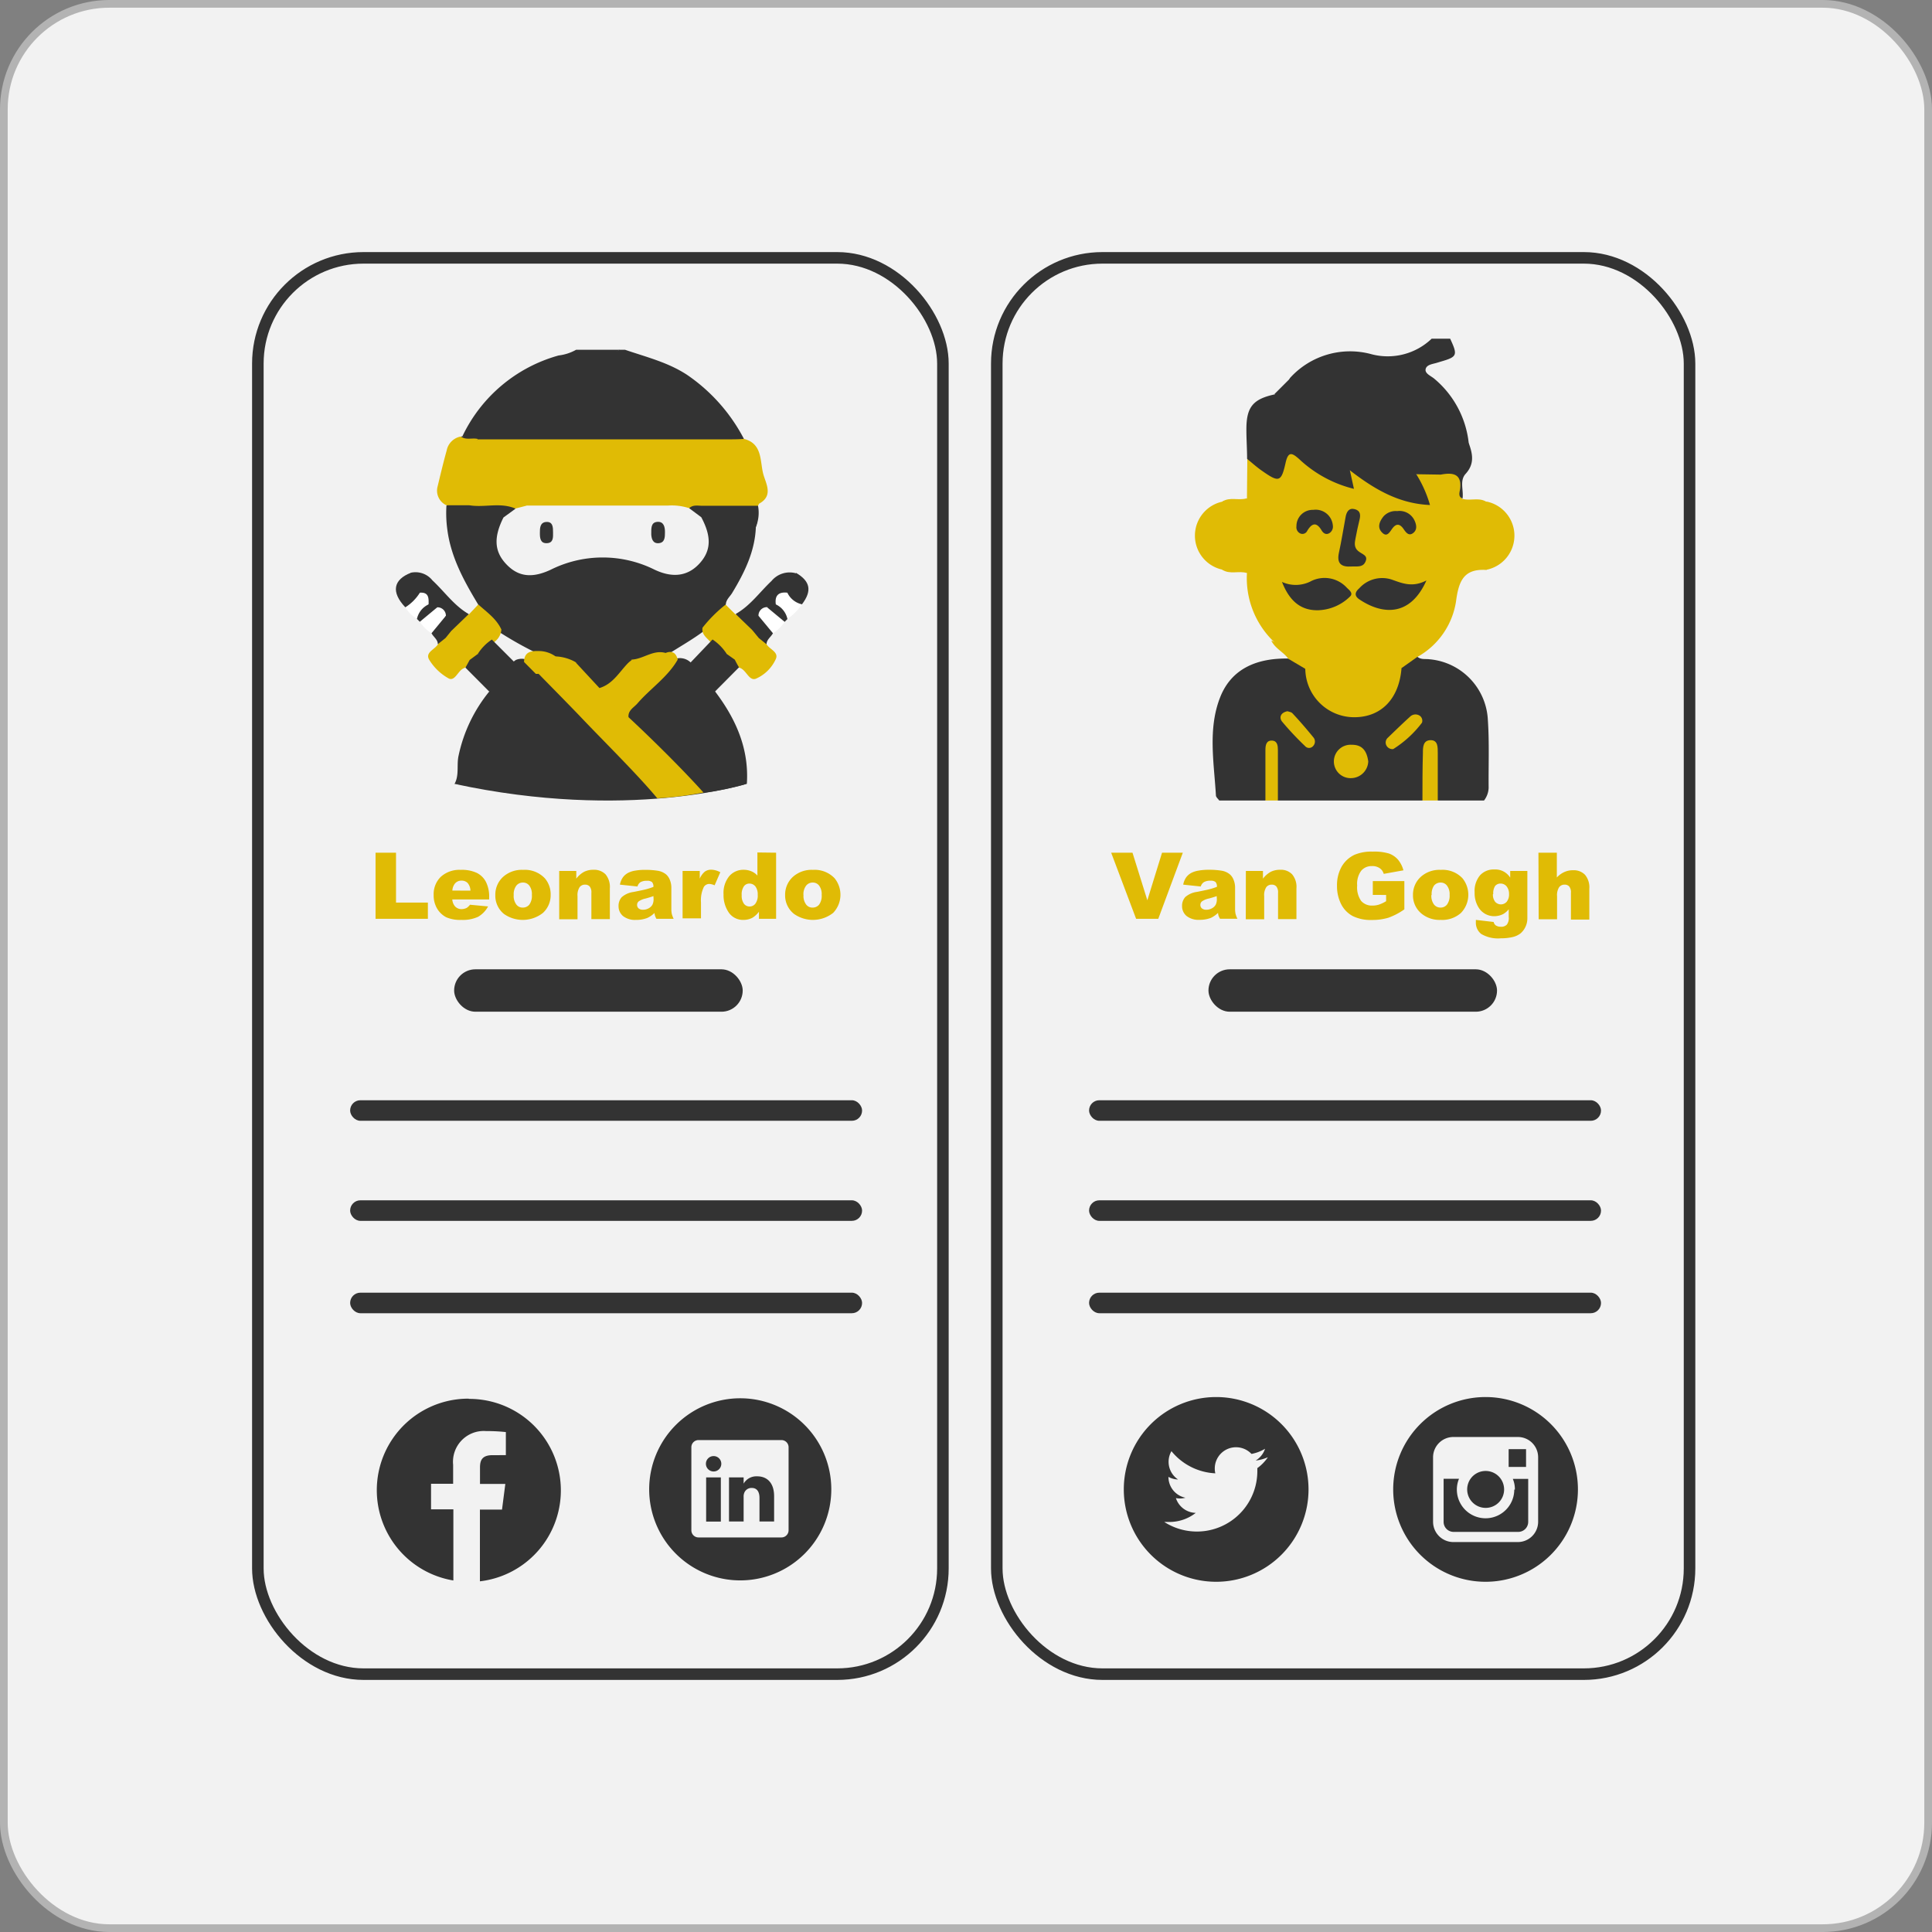 <svg xmlns="http://www.w3.org/2000/svg" id="Layer_1" data-name="Layer 1" viewBox="0 0 251 251"><rect x="0" y="0" width="251" height="251" fill="#808080" stroke="none"/><defs><style>.cls-1,.cls-5{fill:#f2f2f2}.cls-1{stroke:#b3b3b3}.cls-1,.cls-6{stroke-miterlimit:10}.cls-2{fill:#e0bb05}.cls-3{fill:#333}.cls-4{fill:#fff}.cls-6{fill:none;stroke:#333;stroke-width:1.5px}</style></defs><title>team</title><rect width="250" height="250" x=".5" y=".5" class="cls-1" rx="13.7" ry="13.7"/><path d="M49.79,111.78h2.66v6.48h4.14v2.11h-6.8Z" class="cls-2" transform="translate(-1 -1)"/><path d="M64.55,117.85H59.76a1.55,1.55,0,0,0,.32.86,1.12,1.12,0,0,0,.9.4,1.48,1.48,0,0,0,.67-.17,1.87,1.87,0,0,0,.41-.4l2.35.22a3.39,3.39,0,0,1-1.3,1.35,4.78,4.78,0,0,1-2.19.4,4.5,4.5,0,0,1-1.94-.34,3,3,0,0,1-1.18-1.11,3.36,3.36,0,0,1-.46-1.79,3.14,3.14,0,0,1,.93-2.36,3.59,3.59,0,0,1,2.58-.9,4.55,4.55,0,0,1,2.11.4,2.69,2.69,0,0,1,1.18,1.18,4.23,4.23,0,0,1,.41,2Zm-2.43-1.14a1.62,1.62,0,0,0-.37-1,1.09,1.09,0,0,0-.8-.3,1.07,1.07,0,0,0-.9.45,1.63,1.63,0,0,0-.28.84Z" class="cls-2" transform="translate(-1 -1)"/><path d="M65.35,117.28a3.13,3.13,0,0,1,1-2.35,3.62,3.62,0,0,1,2.6-.92,3.58,3.58,0,0,1,2.82,1.08,3.17,3.17,0,0,1,.77,2.15,3.12,3.12,0,0,1-1,2.36,4.24,4.24,0,0,1-5.05.15A3.05,3.05,0,0,1,65.35,117.28Zm2.39,0a1.83,1.83,0,0,0,.34,1.23,1,1,0,0,0,.84.4,1.06,1.06,0,0,0,.85-.39,1.94,1.94,0,0,0,.33-1.26,1.83,1.83,0,0,0-.33-1.2,1,1,0,0,0-.83-.4,1.07,1.07,0,0,0-.86.4A1.85,1.85,0,0,0,67.74,117.27Z" class="cls-2" transform="translate(-1 -1)"/><path d="M73.65,114.15h2.22v1a3.18,3.18,0,0,1,1-.88,2.65,2.65,0,0,1,1.25-.27,2.06,2.06,0,0,1,1.55.59,2.57,2.57,0,0,1,.56,1.82v4h-2.4V117a1.21,1.21,0,0,0-.22-.83.78.78,0,0,0-.61-.24.86.86,0,0,0-.7.33,1.9,1.9,0,0,0-.27,1.17v3H73.65Z" class="cls-2" transform="translate(-1 -1)"/><path d="M83.82,116.17l-2.28-.24a2.42,2.42,0,0,1,.38-.94,2,2,0,0,1,.7-.6,3,3,0,0,1,.9-.28,6.92,6.92,0,0,1,1.24-.1,9.78,9.78,0,0,1,1.72.12,2.25,2.25,0,0,1,1.09.5,1.87,1.87,0,0,1,.48.75,2.61,2.61,0,0,1,.17.92v2.75a3.14,3.14,0,0,0,.06.69,3.5,3.5,0,0,0,.24.63H86.28a2.54,2.54,0,0,1-.17-.36,2,2,0,0,1-.08-.4,3.26,3.26,0,0,1-.94.65,3.9,3.9,0,0,1-1.47.25,2.49,2.49,0,0,1-1.69-.51,1.66,1.66,0,0,1-.57-1.27,1.7,1.7,0,0,1,.41-1.17,2.87,2.87,0,0,1,1.54-.68c.89-.18,1.47-.3,1.74-.38a7.5,7.5,0,0,0,.84-.28.87.87,0,0,0-.18-.62.94.94,0,0,0-.64-.17,1.62,1.62,0,0,0-.88.19A1,1,0,0,0,83.82,116.17Zm2.07,1.25c-.33.12-.67.22-1,.31a2.44,2.44,0,0,0-.92.38.58.58,0,0,0-.2.44.59.59,0,0,0,.19.46.84.84,0,0,0,.58.18,1.46,1.46,0,0,0,.74-.19,1.19,1.19,0,0,0,.49-.48,1.62,1.62,0,0,0,.14-.72Z" class="cls-2" transform="translate(-1 -1)"/><path d="M89.68,114.15h2.23v1a2.42,2.42,0,0,1,.66-.91,1.38,1.38,0,0,1,.85-.25,2.54,2.54,0,0,1,1.16.33l-.74,1.7a1.86,1.86,0,0,0-.67-.18.83.83,0,0,0-.73.39,4,4,0,0,0-.37,2v2.08H89.68Z" class="cls-2" transform="translate(-1 -1)"/><path d="M101.83,111.78v8.59H99.6v-.92a3,3,0,0,1-.86.79,2.44,2.44,0,0,1-1.15.27,2.23,2.23,0,0,1-1.94-1A4,4,0,0,1,95,117.2a3.45,3.45,0,0,1,.74-2.37A2.41,2.41,0,0,1,97.6,114a2.58,2.58,0,0,1,1,.19,2.19,2.19,0,0,1,.8.56v-3Zm-2.39,5.46a1.69,1.69,0,0,0-.31-1.09,1,1,0,0,0-.79-.36.86.86,0,0,0-.69.35,1.82,1.82,0,0,0-.29,1.16,1.76,1.76,0,0,0,.29,1.11.91.91,0,0,0,.72.36.94.94,0,0,0,.76-.36A1.76,1.76,0,0,0,99.44,117.24Z" class="cls-2" transform="translate(-1 -1)"/><path d="M103,117.28a3.13,3.13,0,0,1,1-2.35,3.62,3.62,0,0,1,2.6-.92,3.58,3.58,0,0,1,2.82,1.08,3.4,3.4,0,0,1-.18,4.51,4.26,4.26,0,0,1-5.06.15A3.05,3.05,0,0,1,103,117.28Zm2.39,0a1.83,1.83,0,0,0,.34,1.23,1,1,0,0,0,.84.4,1.06,1.06,0,0,0,.85-.39,1.94,1.94,0,0,0,.33-1.26,1.83,1.83,0,0,0-.33-1.2,1,1,0,0,0-.83-.4,1.07,1.07,0,0,0-.86.4A1.85,1.85,0,0,0,105.38,117.27Z" class="cls-2" transform="translate(-1 -1)"/><path d="M98,102.83s-15.41,4.89-38,0l21-.75Z" class="cls-3" transform="translate(-1 -1)"/><path d="M60.87,57.76a.5.5,0,0,1,.24-.09c3-.34,4.24-2.91,6-4.87C70.54,49,74.72,46.58,80,46.62c.48,0,1,.16,1.45-.18h.75c2.74.94,5.56,1.62,8.05,3.25A22.83,22.83,0,0,1,97.64,58a2,2,0,0,1-2,.85c-10.79,0-21.58.14-32.37-.08C62.48,58.49,61.24,59.17,60.87,57.76Z" class="cls-3" transform="translate(-1 -1)"/><path d="M84.87,102.83H63.82a1.74,1.74,0,0,1-.54-1.53c.6-4.84,2.29-9.17,6-12.51a2.4,2.4,0,0,1,1-.53,1.56,1.56,0,0,1,.57,0,3.09,3.09,0,0,1,1.38.92Q78.14,95,84,100.94C84.49,101.44,85.19,101.92,84.87,102.83Z" class="cls-3" transform="translate(-1 -1)"/><path d="M93.9,90.83c2.69,3.55,4.43,7.42,4.13,12A38,38,0,0,1,92.39,104c-1.67-.7-3.9-3.21-5.09-4.47-1.66-1.75-3.66-3.2-4.94-5.3a2.11,2.11,0,0,1,.84-2c1.89-1.91,3.72-3.87,5.7-5.68a2,2,0,0,1,1.79.48c.65.57,1.34,1.1,2,1.62S94.22,89.72,93.9,90.83Z" class="cls-3" transform="translate(-1 -1)"/><path d="M82.65,94.17c3,2.79,7,6.74,9.74,9.79a43.24,43.24,0,0,1-6,.75C83.76,101.54,79.13,97,76.3,94c-1.77-1.84-3.56-3.65-5.34-5.47-.44-1.87,1.37-1.81,2.21-2.59a3.59,3.59,0,0,1,2.77.61A28.24,28.24,0,0,1,79.3,90C80.29,91.52,82,92.45,82.65,94.17Z" class="cls-2" transform="translate(-1 -1)"/><path d="M70.62,88.53c-4.64,3.64-6.45,8.62-6.8,14.3H60.06c.63-1.16.24-2.46.52-3.67a19.53,19.53,0,0,1,4-8.34c-.31-1.11.65-1.55,1.17-2.22.75-.61,1.47-1.28,2.25-1.85a1.91,1.91,0,0,1,1.13-.13C70,86.93,70.7,87.43,70.62,88.53Z" class="cls-3" transform="translate(-1 -1)"/><path d="M81.49,46.44c-1,.78-2.17.21-3.25.5-5,1.33-9.34,3.79-12.16,8.26-1.25,2-2.63,3-5,2.47A19.64,19.64,0,0,1,73.58,47.18a6.07,6.07,0,0,0,2.27-.74Z" class="cls-3" transform="translate(-1 -1)"/><path d="M99.2,69.47c-.12,3.19-1.49,5.94-3.1,8.6-.29.46-.76.83-.8,1.43-.43,1.53-1.68,2.39-2.75,3.4-1.6,1.22-3.36,2.17-5,3.26A44.81,44.81,0,0,1,83,87.25a5.29,5.29,0,0,0-1.94.17,2.91,2.91,0,0,1-.59,0A20.4,20.4,0,0,1,62.26,71.35c-.28-1.09-.9-2.49.28-3.31a3.58,3.58,0,0,1,3.91,0c.46.74,0,1.44-.11,2.16a3.82,3.82,0,0,0,4.77,4.6,19.67,19.67,0,0,0,2.46-.92,14.46,14.46,0,0,1,11.29,0c.69.29,1.38.57,2.09.82a3.65,3.65,0,0,0,4-.68A3.94,3.94,0,0,0,92.16,70c-.2-.72-.75-1.55.27-2.16a15.09,15.09,0,0,1,5.48-.21C99,67.66,99.65,68.23,99.2,69.47Z" class="cls-3" transform="translate(-1 -1)"/><path d="M63.07,58.08l32.32,0c.75,0,1.5,0,2.25-.06,2.41.59,2.09,2.84,2.5,4.48.3,1.23,1.43,2.89-.53,3.94a3.93,3.93,0,0,1-2.7.51q-13.64,0-27.29,0c-2.47-.06-5,.13-7.42-.1a1.75,1.75,0,0,1-1.36-1.59C60.84,62.64,60.94,60,63.07,58.08Z" class="cls-2" transform="translate(-1 -1)"/><path d="M92.27,82.55a17.79,17.79,0,0,1,3-3l1.27,1.26a5.4,5.4,0,0,1,2.56,1.85,2.24,2.24,0,0,1,.69,1.49A4.1,4.1,0,0,1,96.64,87a2.55,2.55,0,0,1-1.46-.73c-.65-.68-1.33-1.33-2-2C92.74,83.8,92.13,83.37,92.27,82.55Z" class="cls-2" transform="translate(-1 -1)"/><path d="M98.78,82.9l-2.21-2.13c1.89-1.06,3.12-2.84,4.66-4.29a3.06,3.06,0,0,1,3.18-1c.79,1.22,0,2-.78,2.75a3.29,3.29,0,0,0-1.6,1.48,2.27,2.27,0,0,1-1,.72,1.56,1.56,0,0,0-1,1C99.78,82,99.52,82.65,98.78,82.9Z" class="cls-3" transform="translate(-1 -1)"/><path d="M96.46,86.7c1.48-.44,2.26-1.66,3.14-2.79.58,0,.78.39,1,.81.4.65,1.6,1,1.19,1.9a5.07,5.07,0,0,1-2.57,2.55c-.94.37-1.26-1.21-2.19-1.43A.75.75,0,0,1,96.46,86.7Z" class="cls-2" transform="translate(-1 -1)"/><path d="M99.2,69.47c0-1-.52-1.26-1.42-1.24-1.9,0-3.81,0-5.71,0-.92-.13-1.8-.29-1.46-1.58a59.55,59.55,0,0,1,8.86,0A4.92,4.92,0,0,1,99.2,69.47Z" class="cls-3" transform="translate(-1 -1)"/><path d="M96.46,86.7c.18.35.36.7.55,1L93.9,90.83,92.36,89a3.3,3.3,0,0,1,3-3.08Z" class="cls-3" transform="translate(-1 -1)"/><path d="M99.47,66.71c-2.41,0-4.82,0-7.23,0-.6,0-1.25-.17-1.75.36a2.75,2.75,0,0,1-2,.44c-5.51,0-11,0-16.53,0A3.91,3.91,0,0,1,69.64,67a.48.48,0,0,1-.18-.64l30.15,0A.83.83,0,0,1,99.47,66.71Z" class="cls-2" transform="translate(-1 -1)"/><path d="M103.29,78c.49-.81,1.21-1.52,1.12-2.58,1.87,1.09,2.11,2.34.78,4.09C103.85,79.92,103.28,79.34,103.29,78Z" class="cls-3" transform="translate(-1 -1)"/><path d="M103.29,78a2.74,2.74,0,0,0,1.9,1.51,7.08,7.08,0,0,1-1.89,1.89,2.59,2.59,0,0,1-1.51-1.9C101.64,78.37,102.15,77.87,103.29,78Z" class="cls-4" transform="translate(-1 -1)"/><path d="M99.54,81a1.09,1.09,0,0,1,1.12-1.12c1,.29,2.09.57,2.28,1.89a4.73,4.73,0,0,1-1.52,1.5C100.08,83.13,99.84,82.05,99.54,81Z" class="cls-4" transform="translate(-1 -1)"/><path d="M99.54,81l1.88,2.27c-.26.49-.82.8-.84,1.43l-1-.81-.82-1C99,82.27,99.29,81.65,99.54,81Z" class="cls-3" transform="translate(-1 -1)"/><path d="M102.94,81.79l-2.28-1.89,1.13-.38a2.72,2.72,0,0,1,1.51,1.9Z" class="cls-3" transform="translate(-1 -1)"/><path d="M66.41,68.23c-4.44,0-4.44,0-3.21,4.35A19.85,19.85,0,0,0,79.9,86.69a3.16,3.16,0,0,1,.84.34c-1.64,1.34-3.3.8-4.95,0a5.71,5.71,0,0,0-2.57-.75c-.85.32-1.58-.12-2.35-.36A47.24,47.24,0,0,1,66,83.2c-1-1.22-2.47-2-2.88-3.67-1.81-3-3.53-6.1-4-9.7A15.72,15.72,0,0,1,59,66.69c.92-.91,1.92-.63,2.93-.19,2,.22,4-.2,6,.23C68.1,67.92,67.53,68.36,66.41,68.23Z" class="cls-3" transform="translate(-1 -1)"/><path d="M61.94,66.64l-2.95,0a2.09,2.09,0,0,1-1.13-2.47c.37-1.55.74-3.1,1.17-4.64a2.29,2.29,0,0,1,1.84-1.82c.68.51,1.48.14,2.2.32a30.79,30.79,0,0,0-1.66,6.07,2.65,2.65,0,0,0,.54,2.2c.15.07.19.14.14.2A.2.2,0,0,1,61.94,66.64Z" class="cls-2" transform="translate(-1 -1)"/><path d="M63.14,79.53c1.1,1,2.35,1.84,3,3.26a2.21,2.21,0,0,1-.82,1.54c-.67.65-1.34,1.3-2,2a2.54,2.54,0,0,1-1.44.74,4.09,4.09,0,0,1-3.2-2.9,2.24,2.24,0,0,1,.67-1.52c.78-.73,1.43-1.64,2.58-1.84Z" class="cls-2" transform="translate(-1 -1)"/><path d="M61.9,80.78l-2.21,2.13c-.75-.26-1-.91-1.27-1.56a1.61,1.61,0,0,0-1-.95,2.35,2.35,0,0,1-1-.72A3.2,3.2,0,0,0,55,78.28c-1-.8-1.52-1.7-.59-2.88a2.81,2.81,0,0,1,2.77,1C58.77,77.88,60,79.69,61.9,80.78Z" class="cls-3" transform="translate(-1 -1)"/><path d="M58.88,83.93c.88,1.12,1.66,2.34,3.14,2.78a.76.76,0,0,1-.55,1l-.33.16c-.68.38-1.07,1.67-1.85,1.27a6.86,6.86,0,0,1-2.5-2.38c-.64-1,.71-1.37,1.11-2.06C58.09,84.3,58.29,83.88,58.88,83.93Z" class="cls-2" transform="translate(-1 -1)"/><path d="M61.47,87.74l.55-1,1.07-.79a3.31,3.31,0,0,1,3,3.07l-1.53,1.83Z" class="cls-3" transform="translate(-1 -1)"/><path d="M54.42,75.4c-.06,1.06,0,2.08,1.13,2.62.06,1.32-.59,1.93-1.89,1.88C51.79,77.94,52.07,76.29,54.42,75.4Z" class="cls-3" transform="translate(-1 -1)"/><path d="M57.81,79.9A1.09,1.09,0,0,1,58.93,81c-.31,1-.53,2.1-1.87,2.25a4.34,4.34,0,0,1-1.52-1.49C55.71,80.44,56.78,80.2,57.81,79.9Z" class="cls-4" transform="translate(-1 -1)"/><path d="M53.66,79.9A6,6,0,0,0,55.55,78c1.15-.08,1.16.69,1.13,1.5a2.73,2.73,0,0,1-1.51,1.89A4.37,4.37,0,0,1,53.66,79.9Z" class="cls-4" transform="translate(-1 -1)"/><path d="M57.06,83.27,58.93,81l.76,1.89-.81,1-1,.8C57.89,84.09,57.32,83.77,57.06,83.27Z" class="cls-3" transform="translate(-1 -1)"/><path d="M55.17,81.41a2.7,2.7,0,0,1,1.51-1.89l1.13.38-2.27,1.88Z" class="cls-3" transform="translate(-1 -1)"/><path d="M71.06,85.58a3.77,3.77,0,0,1,2.16.73c-.51,1-2,1-2.26,2.24l-.34,0L69.08,87C69.12,85.65,70,85.55,71.06,85.58Z" class="cls-2" transform="translate(-1 -1)"/><path d="M83.07,86.69c1.51-.06,2.79-1.32,4.4-.86.88-.35,1.36,0,1.58.86-1.31,2.29-3.54,3.74-5.23,5.69-.46.54-1.24.89-1.17,1.79a18,18,0,0,1-3.77-3.78A12,12,0,0,1,82.36,87C82.59,86.88,82.84,86.81,83.07,86.69Z" class="cls-2" transform="translate(-1 -1)"/><path d="M90.43,87.37q1.57-1.64,3.14-3.29a6.38,6.38,0,0,1,1.82,1.84,13.62,13.62,0,0,0-3,3.08A6.31,6.31,0,0,1,90.43,87.37Z" class="cls-3" transform="translate(-1 -1)"/><path d="M82.69,87.05c-1.21,1.19-2,2.79-3.81,3.34l-3.09-3.33,4.95,0h.37A1.59,1.59,0,0,1,82.69,87.05Z" class="cls-3" transform="translate(-1 -1)"/><path d="M64.9,84.09l3,3c-.1,1.12-1.17,1.31-1.81,1.91a14.13,14.13,0,0,0-3-3.07A6.19,6.19,0,0,1,64.9,84.09Z" class="cls-3" transform="translate(-1 -1)"/><path d="M66.41,68.23,68,67.07a1.1,1.1,0,0,1,1.5-.39l18.28,0a7.33,7.33,0,0,1,2.75.34l1.58,1.18c1.32,2.47,1.28,4.26-.12,5.88s-3.34,2.16-5.93.94a15.13,15.13,0,0,0-13.52,0c-2.57,1.2-4.33.83-5.82-.78S65.11,70.81,66.41,68.23Z" class="cls-5" transform="translate(-1 -1)"/><path d="M82.69,87.05l-1.58,0c.57-.56,1.29-.32,2-.34Z" class="cls-3" transform="translate(-1 -1)"/><path d="M69.46,66.68l-1.5.39c-2-.85-4-.09-6-.43a2.81,2.81,0,0,1,0-.29l7.51,0Z" class="cls-2" transform="translate(-1 -1)"/><path d="M85.61,70.44c0-.8-.06-1.57.78-1.64s1,.65,1,1.31,0,1.39-.81,1.46S85.64,70.91,85.61,70.44Z" class="cls-3" transform="translate(-1 -1)"/><path d="M72.85,70.16c0,.61.08,1.37-.8,1.41s-.91-.72-.91-1.33,0-1.39.85-1.43S72.85,69.52,72.85,70.16Z" class="cls-3" transform="translate(-1 -1)"/><rect width="89" height="184" x="33.5" y="33.5" class="cls-6" rx="13.73" ry="13.73"/><path d="M61.9,182.71a11.89,11.89,0,0,0-2,23.62v-9.24H57v-3.32h2.87v-2.46a4,4,0,0,1,4.28-4.39,23.91,23.91,0,0,1,2.57.13v3H65c-1.37,0-1.64.66-1.64,1.62v2.12h3.29l-.43,3.33H63.35v9.32a11.89,11.89,0,0,0-1.45-23.7Zm0,0" class="cls-3" transform="translate(-1 -1)"/><path d="M99.33,192.8a1.9,1.9,0,0,0-1.72.95v-.81h-1.9c0,.54,0,5.73,0,5.73h1.9v-3.2a1.28,1.28,0,0,1,.06-.46,1,1,0,0,1,1-.7c.69,0,1,.52,1,1.29v3.07h1.9v-3.29c0-1.76-.94-2.58-2.19-2.58Zm-1.72,1h0s0,0,0,0Zm0,0" class="cls-3" transform="translate(-1 -1)"/><rect width="1.91" height="5.74" x="91.74" y="191.94" class="cls-3"/><path d="M97.17,182.66A11.83,11.83,0,1,0,109,194.48a11.83,11.83,0,0,0-11.83-11.82Zm6.28,17.17a.93.93,0,0,1-.94.91H91.76a.93.93,0,0,1-.94-.91V189a.93.93,0,0,1,.94-.91h10.75a.93.93,0,0,1,.94.91Zm0,0" class="cls-3" transform="translate(-1 -1)"/><path d="M93.71,190.17a1,1,0,1,0,0,2h0a1,1,0,1,0,0-2Zm0,0" class="cls-3" transform="translate(-1 -1)"/><path d="M145.36,111.78h2.77l1.93,6.18,1.91-6.18h2.7l-3.19,8.59H148.6Z" class="cls-2" transform="translate(-1 -1)"/><path d="M157,116.17l-2.28-.24a2.42,2.42,0,0,1,.38-.94,2,2,0,0,1,.7-.6,3.09,3.09,0,0,1,.9-.28A6.92,6.92,0,0,1,158,114a9.78,9.78,0,0,1,1.72.12,2.25,2.25,0,0,1,1.09.5,1.87,1.87,0,0,1,.48.75,2.61,2.61,0,0,1,.17.92v2.75a3.14,3.14,0,0,0,.06.69,3.5,3.5,0,0,0,.24.63H159.5a2.92,2.92,0,0,1-.18-.36,2,2,0,0,1-.08-.4,3.36,3.36,0,0,1-.93.65,4,4,0,0,1-1.48.25,2.49,2.49,0,0,1-1.69-.51,1.66,1.66,0,0,1-.57-1.27,1.7,1.7,0,0,1,.41-1.17,2.87,2.87,0,0,1,1.54-.68c.89-.18,1.47-.3,1.74-.38a6.88,6.88,0,0,0,.84-.28.87.87,0,0,0-.18-.62.94.94,0,0,0-.64-.17,1.62,1.62,0,0,0-.88.19A1,1,0,0,0,157,116.17Zm2.07,1.25c-.33.12-.67.22-1,.31a2.44,2.44,0,0,0-.92.38.58.58,0,0,0-.2.44.59.59,0,0,0,.19.46.86.86,0,0,0,.58.18,1.46,1.46,0,0,0,.74-.19,1.19,1.19,0,0,0,.49-.48,1.62,1.62,0,0,0,.14-.72Z" class="cls-2" transform="translate(-1 -1)"/><path d="M162.86,114.15h2.22v1a3.31,3.31,0,0,1,1-.88,2.64,2.64,0,0,1,1.24-.27,2,2,0,0,1,1.55.59,2.53,2.53,0,0,1,.56,1.82v4h-2.39V117a1.21,1.21,0,0,0-.22-.83.78.78,0,0,0-.61-.24.86.86,0,0,0-.7.33,1.9,1.9,0,0,0-.27,1.17v3h-2.39Z" class="cls-2" transform="translate(-1 -1)"/><path d="M179.35,117.26v-1.79h4.1v3.67a8.58,8.58,0,0,1-2.08,1.09,7.22,7.22,0,0,1-2.15.29,5.24,5.24,0,0,1-2.5-.52,3.6,3.6,0,0,1-1.49-1.55,5.17,5.17,0,0,1-.53-2.37,4.93,4.93,0,0,1,.58-2.45,3.78,3.78,0,0,1,1.7-1.58,5.63,5.63,0,0,1,2.35-.41,6.69,6.69,0,0,1,2.13.25,2.85,2.85,0,0,1,1.17.8,3.66,3.66,0,0,1,.7,1.38l-2.56.46a1.32,1.32,0,0,0-.54-.75,1.67,1.67,0,0,0-1-.26,1.75,1.75,0,0,0-1.39.61,2.88,2.88,0,0,0-.52,1.92,3.06,3.06,0,0,0,.52,2,1.85,1.85,0,0,0,1.47.6,2.7,2.7,0,0,0,.85-.13,4.68,4.68,0,0,0,.92-.44v-.81Z" class="cls-2" transform="translate(-1 -1)"/><path d="M184.57,117.28a3.13,3.13,0,0,1,1-2.35,3.62,3.62,0,0,1,2.6-.92,3.55,3.55,0,0,1,2.82,1.08,3.4,3.4,0,0,1-.18,4.51,3.64,3.64,0,0,1-2.63.91,3.7,3.7,0,0,1-2.43-.76A3.05,3.05,0,0,1,184.57,117.28Zm2.39,0a1.88,1.88,0,0,0,.34,1.23,1.06,1.06,0,0,0,.85.4,1.05,1.05,0,0,0,.84-.39,1.94,1.94,0,0,0,.34-1.26,1.83,1.83,0,0,0-.34-1.2,1,1,0,0,0-.82-.4,1.09,1.09,0,0,0-.87.4A1.91,1.91,0,0,0,187,117.27Z" class="cls-2" transform="translate(-1 -1)"/><path d="M197.2,114.15h2.23v6.15a2.55,2.55,0,0,1-.25,1.12,2.5,2.5,0,0,1-.66.86,2.67,2.67,0,0,1-1.05.47,6.43,6.43,0,0,1-1.46.15,4.29,4.29,0,0,1-2.57-.56,1.84,1.84,0,0,1-.7-1.51c0-.08,0-.18,0-.32l2.31.27a.76.76,0,0,0,.27.44,1.16,1.16,0,0,0,.66.18,1,1,0,0,0,.78-.27,1.4,1.4,0,0,0,.25-1v-1a2.55,2.55,0,0,1-.7.61,2.58,2.58,0,0,1-1.19.29,2.36,2.36,0,0,1-2-1.09,3.49,3.49,0,0,1-.54-2,3.16,3.16,0,0,1,.7-2.22,2.38,2.38,0,0,1,1.84-.76,2.28,2.28,0,0,1,2.08,1.06Zm-2.24,3a1.49,1.49,0,0,0,.28,1,1,1,0,0,0,1.51,0,1.51,1.51,0,0,0,.3-1,1.54,1.54,0,0,0-.32-1,1,1,0,0,0-.77-.36.89.89,0,0,0-.73.33A1.76,1.76,0,0,0,195,117.17Z" class="cls-2" transform="translate(-1 -1)"/><path d="M200.87,111.78h2.39V115a3,3,0,0,1,1-.72,2.62,2.62,0,0,1,1.13-.22,2,2,0,0,1,1.53.59,2.54,2.54,0,0,1,.56,1.82v4h-2.39V117a1.21,1.21,0,0,0-.22-.83.78.78,0,0,0-.61-.24.86.86,0,0,0-.7.33,1.9,1.9,0,0,0-.27,1.17v3h-2.39Z" class="cls-2" transform="translate(-1 -1)"/><rect width="90" height="184" x="129.5" y="33.5" class="cls-6" rx="13.73" ry="13.73"/><path d="M194,196.9a2.39,2.39,0,0,0,2.41-2.39,2.4,2.4,0,0,0-4.34-1.42A2.4,2.4,0,0,0,194,196.9Zm0,0" class="cls-3" transform="translate(-1 -1)"/><path d="M199.26,191.58v-2.31H197v2.31Zm0,0" class="cls-3" transform="translate(-1 -1)"/><path d="M194.05,182.5A12,12,0,1,0,206,194.55a12,12,0,0,0-11.95-12.05Zm6.78,10.63,0,5.59a2.64,2.64,0,0,1-2.65,2.62l-8.38,0a2.64,2.64,0,0,1-2.62-2.65l0-8.37a2.64,2.64,0,0,1,2.65-2.63l8.38,0a2.63,2.63,0,0,1,2.62,2.65Zm0,0" class="cls-3" transform="translate(-1 -1)"/><path d="M197.73,194.52a3.73,3.73,0,0,1-7.46,0,3.61,3.61,0,0,1,.28-1.4h-2l0,5.59a1.3,1.3,0,0,0,1.3,1.31l8.37,0a1.3,1.3,0,0,0,1.32-1.3l0-5.59h-2a3.43,3.43,0,0,1,.27,1.4Zm0,0" class="cls-3" transform="translate(-1 -1)"/><path d="M159,182.5a12,12,0,1,0,12,12,12,12,0,0,0-12-12Zm5.35,9.25c0,.12,0,.24,0,.36a7.85,7.85,0,0,1-12.09,6.62c.21,0,.43,0,.66,0a5.56,5.56,0,0,0,3.43-1.18,2.78,2.78,0,0,1-2.58-1.92,3,3,0,0,0,.52.05,2.84,2.84,0,0,0,.72-.1,2.76,2.76,0,0,1-2.21-2.71v0a2.65,2.65,0,0,0,1.25.34,2.76,2.76,0,0,1-1.23-2.3,2.79,2.79,0,0,1,.37-1.38,7.84,7.84,0,0,0,5.7,2.88,2.59,2.59,0,0,1-.07-.63,2.76,2.76,0,0,1,4.77-1.89,5.35,5.35,0,0,0,1.76-.67,2.78,2.78,0,0,1-1.22,1.53,5.58,5.58,0,0,0,1.59-.43,5.64,5.64,0,0,1-1.38,1.42Zm0,0" class="cls-3" transform="translate(-1 -1)"/><path d="M185.16,86.34c.46.38,1,.24,1.54.31a8.32,8.32,0,0,1,7.6,7.92c.2,2.92.07,5.86.1,8.79a2.86,2.86,0,0,1-.6,1.64h-6c-1.06-1-.73-2.33-.8-3.55a12.07,12.07,0,0,0-.22-2.8,22.7,22.7,0,0,0-.18,3.79,3.23,3.23,0,0,1-.8,2.56H167c-1.43-1.59-.48-3.53-.81-5.07-.29,1.54.62,3.48-.79,5.07h-6c-.15-.22-.42-.43-.43-.65-.25-4.29-1.07-8.68.56-12.79,1.53-3.85,5-5.09,8.92-5,1.15-.46,1.81.22,2.44,1a9.37,9.37,0,0,1,.58,1.69,5.81,5.81,0,0,0,5.7,4.18c2.45-.11,4.25-1.67,5-4.39a11.46,11.46,0,0,1,.34-1.14C183.16,86.93,183.83,86.07,185.16,86.34Z" class="cls-3" transform="translate(-1 -1)"/><path d="M189.4,45c1,2.16.95,2.36-1.29,3l-.39.12c-.56.18-1.35.23-1.5.81s.66.9,1.08,1.24a12.65,12.65,0,0,1,4.51,8.37c0,1.48-1.12,1.47-2.08,1.56a21.43,21.43,0,0,1-8.26-1.09,36,36,0,0,1-11.88-6.39c-.78-.61-1.62-1.29-1-2.51a10.53,10.53,0,0,1,10.56-3.1A8.26,8.26,0,0,0,187,45Z" class="cls-3" transform="translate(-1 -1)"/><path d="M185.8,105c0-2.06,0-4.12.06-6.17,0-.72,0-1.66,1-1.67s.92,1,.93,1.67c0,2,0,4.11,0,6.17Z" class="cls-2" transform="translate(-1 -1)"/><path d="M165.4,105c0-2.18,0-4.36,0-6.55,0-.61.09-1.3.91-1.23.66.06.71.7.71,1.23,0,2.19,0,4.37,0,6.55Z" class="cls-2" transform="translate(-1 -1)"/><path d="M163,65.75l.05-5.18c1.09-.33,1.68.58,2.45,1s1.46.62,1.95-.58c.72-1.78,1.38-1.92,3-.79a21,21,0,0,0,4,2.62c.45.18,1.11.7,1.41.08.86-1.77,1.82-.73,2.71-.18a17,17,0,0,0,6.9,2.92c.34-1.22-1.45-2.35,0-3.51a2.89,2.89,0,0,1,3,.25,2,2,0,0,1,.62,1.43c0,4.24.52,8.5-.49,12.69a13.15,13.15,0,0,1-12.72,10.11c-3.43.07-6.81.12-9.56-2.41A11.45,11.45,0,0,1,163,75.45a2.57,2.57,0,0,1-.76-1.57c-.09-2.19-.09-4.37,0-6.56A2.54,2.54,0,0,1,163,65.75Z" class="cls-2" transform="translate(-1 -1)"/><path d="M166.16,84.22A21,21,0,0,0,175,85.86c7.28.08,12.89-5.11,13.13-13,.11-3.38,0-6.77,0-10.16,1.77-1,2.52-.7,2.61,1.19,0,.64-.18,1.31.21,1.9,1.05.34,2.22-.24,3.21.44a10.69,10.69,0,0,0,0,8.82c-3-.21-3.65,1.43-4,4.1a10,10,0,0,1-5.06,7.22l-2.09,1.48c-3,2.25-9.92,2.24-12.5,0l-2.13-1.26C167.75,85.7,166.65,85.26,166.16,84.22Z" class="cls-2" transform="translate(-1 -1)"/><path d="M185,62.61a15.65,15.65,0,0,1,1.78,4c-4-.17-7.17-2-10.41-4.51l.53,2.41a15.88,15.88,0,0,1-7.13-3.88c-.9-.79-1.4-1.05-1.75.5-.56,2.51-.87,2.57-3,1.08-.7-.48-1.35-1.06-2-1.6,0-1.37-.11-2.75-.09-4.13.06-2.66.94-3.65,3.66-4.24A4.14,4.14,0,0,1,169,53.42a37.1,37.1,0,0,0,14.17,7.78C183.93,61.43,185,61.42,185,62.61Z" class="cls-3" transform="translate(-1 -1)"/><path d="M185,62.61a61.07,61.07,0,0,1-9.36-3.69,40.12,40.12,0,0,1-9.07-6.72l2-2A2.74,2.74,0,0,0,169.94,52c4.83,3.52,9.94,6.48,16,7.17,1.95.22,4.07,1,5.87-.62.5,1.38.8,2.68-.39,4-.83.89-.25,2.14-.41,3.21-.52-.18-.43-.65-.36-1,.37-2.13-.76-2.43-2.46-2.1Z" class="cls-3" transform="translate(-1 -1)"/><path d="M159.77,75a4.52,4.52,0,0,1,0-8.82c1.36-.5,1.88.33,2,1.43a33,33,0,0,1,0,6C161.65,74.68,161.13,75.51,159.77,75Z" class="cls-2" transform="translate(-1 -1)"/><path d="M159.77,75c.91,0,1.26-.5,1.24-1.41q-.06-3,0-6c0-.91-.33-1.38-1.24-1.41,1-.67,2.16-.11,3.2-.44v9.7C161.93,75.12,160.76,75.68,159.77,75Z" class="cls-2" transform="translate(-1 -1)"/><path d="M194.22,75c-1.12,0-1.7-.37-1.64-1.63.08-1.85.08-3.71,0-5.57-.06-1.25.52-1.66,1.64-1.62a4.52,4.52,0,0,1,0,8.82Z" class="cls-2" transform="translate(-1 -1)"/><path d="M170.58,87.8c4.17,1.3,8.33.79,12.5,0-.31,4-2.66,6.42-6.23,6.38A6.36,6.36,0,0,1,170.58,87.8Z" class="cls-2" transform="translate(-1 -1)"/><path d="M178.76,99.93a2.26,2.26,0,0,1-2.15,2.16,2.17,2.17,0,1,1,0-4.33C178,97.74,178.58,98.58,178.76,99.93Z" class="cls-2" transform="translate(-1 -1)"/><path d="M182,98.32a.89.89,0,0,1-.84-.4.83.83,0,0,1,.16-1.09c.95-.92,1.9-1.84,2.88-2.73a1,1,0,0,1,1.27-.1.8.8,0,0,1,.27.89A14.06,14.06,0,0,1,182,98.32Z" class="cls-2" transform="translate(-1 -1)"/><path d="M168.27,93.4c.17.07.49.1.64.27.94,1,1.86,2.07,2.74,3.15a.84.84,0,0,1-.05,1.1.69.69,0,0,1-1.06,0,38.94,38.94,0,0,1-3-3.2C167.17,94.21,167.36,93.58,168.27,93.4Z" class="cls-2" transform="translate(-1 -1)"/><path d="M186.32,76.41c-2.2,4.92-5.94,4.34-8.73,2.45-.73-.5-.49-1,0-1.43a4,4,0,0,1,4.2-1.14C183.18,76.78,184.49,77.36,186.32,76.41Z" class="cls-3" transform="translate(-1 -1)"/><path d="M167.55,76.6a4.29,4.29,0,0,0,3.84-.13,3.92,3.92,0,0,1,4.58.88c.31.31.88.72.42,1.15a6.18,6.18,0,0,1-4.1,1.78C169.82,80.35,168.44,78.86,167.55,76.6Z" class="cls-3" transform="translate(-1 -1)"/><path d="M176.56,74.6c-1.26.08-1.91-.35-1.62-1.75.34-1.56.59-3.13.88-4.7.12-.66.43-1.2,1.19-1s.77.78.6,1.44-.35,1.55-.5,2.33c-.12.6-.22,1.19.33,1.66s1.39.56.92,1.47C178,74.76,177.21,74.55,176.56,74.6Z" class="cls-3" transform="translate(-1 -1)"/><path d="M174.16,69.27a1,1,0,0,1-.46,1c-.44.25-.78,0-1-.36-.67-1.13-1.27-.95-1.87.06a.69.69,0,0,1-.84.36.88.88,0,0,1-.56-.95,2.11,2.11,0,0,1,2.18-2.14A2.24,2.24,0,0,1,174.16,69.27Z" class="cls-3" transform="translate(-1 -1)"/><path d="M182.52,67.4a2.15,2.15,0,0,1,2.26,1.24c.26.57.36,1.2-.2,1.62s-.93-.09-1.23-.53c-.42-.61-.88-.8-1.41-.14-.39.5-.74,1.35-1.47.5-.56-.65-.21-1.4.27-2A2.14,2.14,0,0,1,182.52,67.4Z" class="cls-3" transform="translate(-1 -1)"/><rect width="66.51" height="2.67" x="142.49" y="143.95" class="cls-3" rx="1.33" ry="1.33" transform="translate(350.49 289.56) rotate(180)"/><rect width="66.51" height="2.67" x="142.49" y="156.95" class="cls-3" rx="1.33" ry="1.33" transform="translate(350.49 315.56) rotate(180)"/><rect width="66.51" height="2.67" x="142.49" y="168.95" class="cls-3" rx="1.33" ry="1.33" transform="translate(350.49 339.56) rotate(180)"/><rect width="66.51" height="2.67" x="46.49" y="143.95" class="cls-3" rx="1.33" ry="1.33" transform="translate(158.49 289.56) rotate(180)"/><rect width="66.51" height="2.67" x="46.49" y="156.95" class="cls-3" rx="1.33" ry="1.33" transform="translate(158.49 315.56) rotate(180)"/><rect width="66.51" height="2.67" x="46.49" y="168.95" class="cls-3" rx="1.33" ry="1.33" transform="translate(158.49 339.56) rotate(180)"/><rect width="37.49" height="5.51" x="158" y="126.94" class="cls-3" rx="2.76" ry="2.76" transform="matrix(-1, 0, 0, -1, 352.49, 258.38)"/><rect width="37.49" height="5.51" x="60" y="126.94" class="cls-3" rx="2.76" ry="2.76" transform="matrix(-1, 0, 0, -1, 156.49, 258.38)"/></svg>